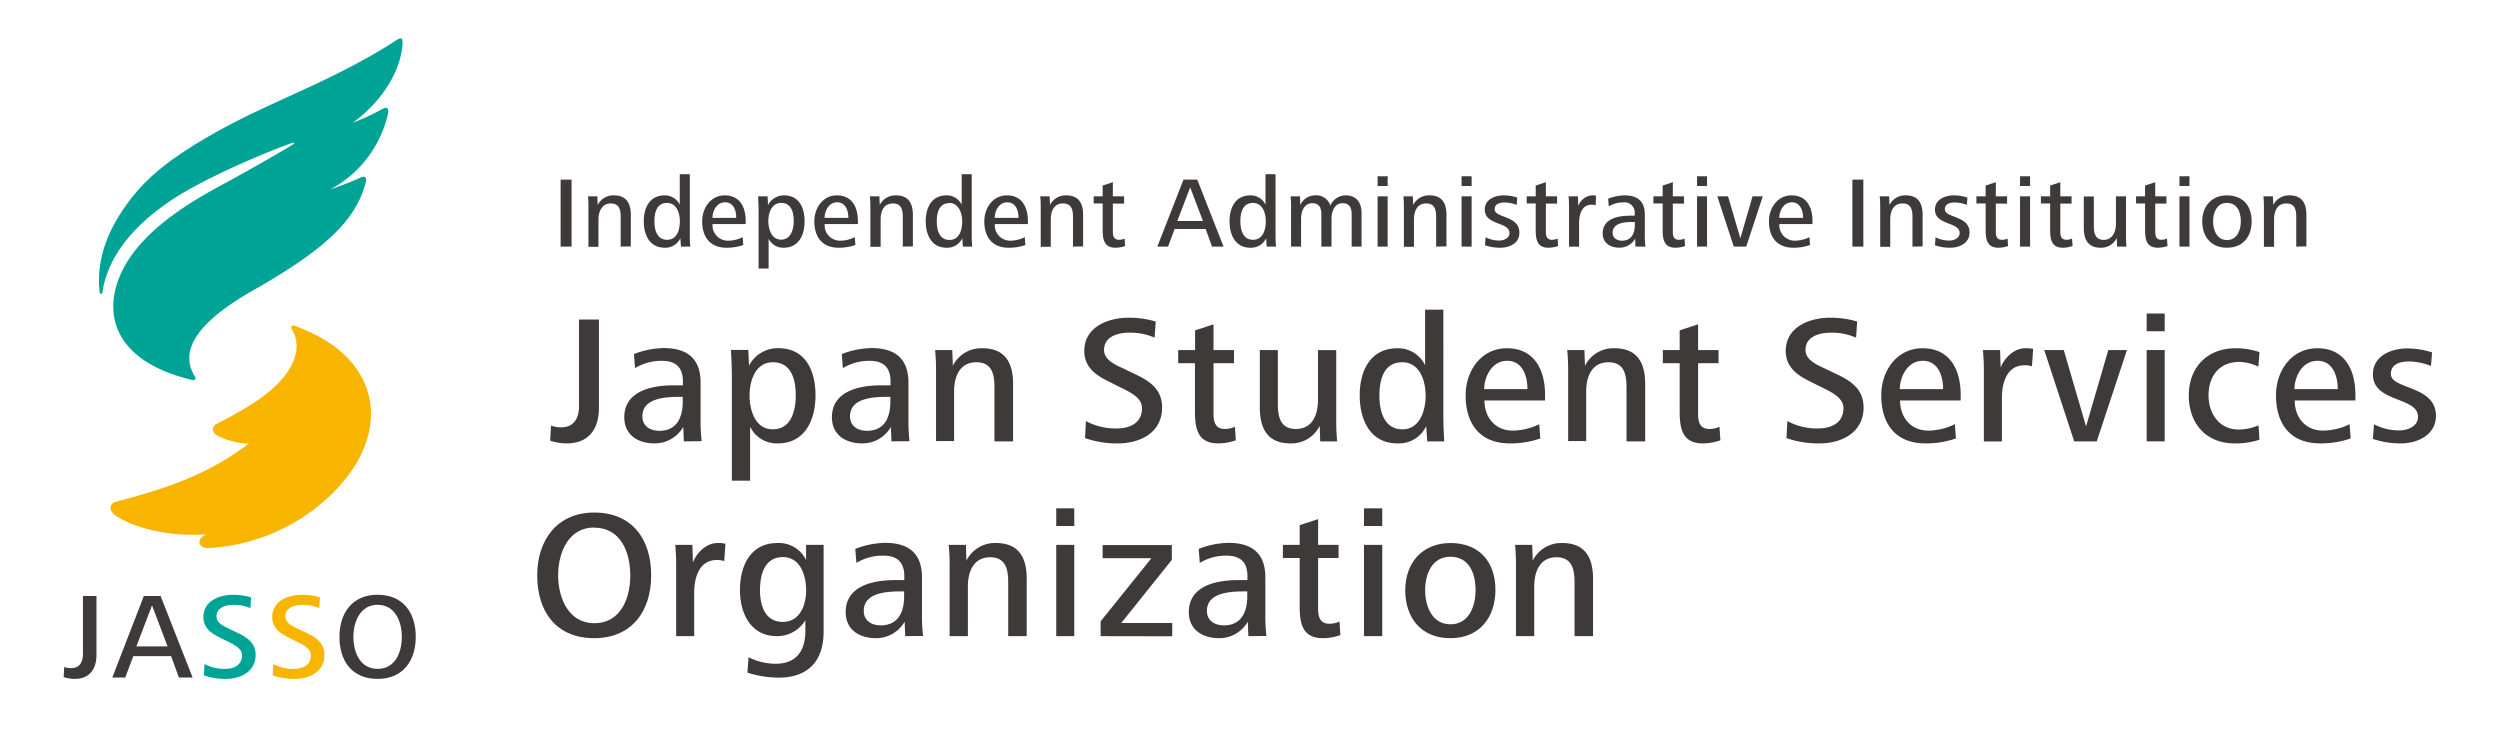 <svg xmlns="http://www.w3.org/2000/svg" viewBox="0 0 554.35 164.41"><defs><style>.cls-1{fill:none;}.cls-2{fill:#3e3a39;}.cls-3{fill:#f8b500;}.cls-4{fill:#00a496;}</style></defs><g id="レイヤー_2" data-name="レイヤー 2"><g id="mark"><rect class="cls-1" width="554.35" height="164.41"/><rect class="cls-1" x="540.18" width="14.17" height="164.41"/><path class="cls-2" d="M124.31,54.68V39.83h2.43V54.68Z"/><path class="cls-2" d="M137.63,54.68V48.11c0-1.56-.29-3-2.21-3s-2.72,1.8-2.72,3.56v6.06h-2.22V46.11c0-.85,0-1.72-.11-2.57h2.09l.07,1.92a3.88,3.88,0,0,1,3.6-2.14c2.77,0,3.75,1.76,3.75,4.32v7Z"/><path class="cls-2" d="M151,54.68l-.14-1.85a3.68,3.68,0,0,1-3.49,2.1c-3.37,0-4.62-2.92-4.62-5.86s1.25-5.75,4.62-5.75a3.65,3.65,0,0,1,3.36,2.07V38.62h2.23V51.34c0,1.23,0,2.29.11,3.34ZM147.89,45c-2.29,0-2.78,2.18-2.78,4.05s.53,4.12,2.81,4.12,2.83-2.36,2.83-4.12S150.06,45,147.89,45Z"/><path class="cls-2" d="M158,49.69a3.41,3.41,0,0,0,3.45,3.68,7.42,7.42,0,0,0,3.23-.78l.13,1.74a11.07,11.07,0,0,1-3.72.6c-3.65,0-5.39-2.39-5.39-5.86,0-3,1.94-5.75,5-5.75,3.32,0,4.65,2.56,4.65,5.7v.67Zm2.76-4.83c-1.89,0-2.78,2-2.78,3.45h5.27C163.28,46.73,162.68,44.86,160.79,44.86Z"/><path class="cls-2" d="M173.8,54.93a3.59,3.59,0,0,1-3.37-2v6.61h-2.22V47.06c0-1.29-.05-2.42-.11-3.52h2.11l.09,1.92a4,4,0,0,1,3.54-2.14c3.39,0,4.57,2.79,4.57,5.75S177.16,54.93,173.8,54.93ZM173.22,45c-2.14,0-2.85,2.25-2.85,4s.67,4.14,2.83,4.14,2.8-2.29,2.8-4.14S175.51,45,173.22,45Z"/><path class="cls-2" d="M182.86,49.69a3.41,3.41,0,0,0,3.45,3.68,7.39,7.39,0,0,0,3.23-.78l.14,1.74a11.15,11.15,0,0,1-3.72.6c-3.65,0-5.39-2.39-5.39-5.86,0-3,1.94-5.75,5-5.75,3.32,0,4.66,2.56,4.66,5.7v.67Zm2.76-4.83c-1.89,0-2.78,2-2.78,3.45h5.28C188.12,46.73,187.52,44.86,185.62,44.86Z"/><path class="cls-2" d="M200.19,54.68V48.11c0-1.56-.29-3-2.2-3-2.08,0-2.72,1.8-2.72,3.56v6.06H193V46.11a24.55,24.55,0,0,0-.11-2.57H195l.07,1.92a3.89,3.89,0,0,1,3.61-2.14c2.76,0,3.74,1.76,3.74,4.32v7Z"/><path class="cls-2" d="M213.51,54.68l-.13-1.85a3.68,3.68,0,0,1-3.5,2.1c-3.36,0-4.61-2.92-4.61-5.86s1.25-5.75,4.61-5.75a3.64,3.64,0,0,1,3.36,2.07V38.62h2.23V51.34c0,1.23,0,2.29.11,3.34Zm-3-9.64c-2.3,0-2.79,2.18-2.79,4.05s.54,4.12,2.81,4.12,2.83-2.36,2.83-4.12S212.62,45,210.46,45Z"/><path class="cls-2" d="M220.59,49.69A3.41,3.41,0,0,0,224,53.37a7.39,7.39,0,0,0,3.23-.78l.14,1.74a11.15,11.15,0,0,1-3.72.6c-3.65,0-5.39-2.39-5.39-5.86,0-3,1.94-5.75,5-5.75,3.32,0,4.66,2.56,4.66,5.7v.67Zm2.76-4.83c-1.89,0-2.78,2-2.78,3.45h5.28C225.85,46.73,225.25,44.86,223.35,44.86Z"/><path class="cls-2" d="M237.92,54.68V48.11c0-1.56-.29-3-2.21-3-2.07,0-2.71,1.8-2.71,3.56v6.06h-2.23V46.11a24.55,24.55,0,0,0-.11-2.57h2.09l.07,1.92a3.89,3.89,0,0,1,3.61-2.14c2.76,0,3.74,1.76,3.74,4.32v7Z"/><path class="cls-2" d="M247.34,54.93c-2.38,0-2.83-1.65-2.83-3.81v-6h-2V43.54h2v-2.4l2.25-.74v3.14h2.5v1.61h-2.5v6.24c0,1,.25,1.78,1.38,1.78a2.93,2.93,0,0,0,1.23-.27l.11,1.65A6.61,6.61,0,0,1,247.34,54.93Z"/><path class="cls-2" d="M268.76,54.68l-1.42-3.9h-6.88L259,54.68h-2.37l5.8-14.85h3.05l5.83,14.85Zm-4.85-13.14L261.06,49h5.68Z"/><path class="cls-2" d="M280.88,54.68l-.13-1.85a3.68,3.68,0,0,1-3.5,2.1c-3.36,0-4.61-2.92-4.61-5.86s1.25-5.75,4.61-5.75a3.64,3.64,0,0,1,3.36,2.07V38.62h2.23V51.34c0,1.23,0,2.29.11,3.34ZM277.83,45c-2.3,0-2.79,2.18-2.79,4.05s.54,4.12,2.81,4.12,2.83-2.36,2.83-4.12S280,45,277.83,45Z"/><path class="cls-2" d="M299.72,54.68V47.53c0-1.36-.42-2.47-2-2.47-1.83,0-2.47,1.83-2.47,3.54v6.08H293V47.53c0-1.36-.42-2.47-2-2.47-1.83,0-2.5,1.83-2.5,3.54v6.08h-2.22V46.11c0-.85,0-1.72-.11-2.57h2.09l.07,1.92a3.61,3.61,0,0,1,3.4-2.14,3.22,3.22,0,0,1,3.26,2.27,3.7,3.7,0,0,1,3.4-2.27c2.43,0,3.52,1.65,3.52,3.94v7.42Z"/><path class="cls-2" d="M305.47,41.25V39.09h2.23v2.16Zm0,13.43V43.54h2.23V54.68Z"/><path class="cls-2" d="M318.45,54.68V48.11c0-1.56-.29-3-2.2-3-2.07,0-2.72,1.8-2.72,3.56v6.06H311.3V46.11a24.55,24.55,0,0,0-.11-2.57h2.1l.06,1.92A3.9,3.9,0,0,1,317,43.32c2.76,0,3.74,1.76,3.74,4.32v7Z"/><path class="cls-2" d="M324.09,41.25V39.09h2.23v2.16Zm0,13.43V43.54h2.23V54.68Z"/><path class="cls-2" d="M332.69,54.93a10.36,10.36,0,0,1-3.41-.54l.13-1.78a6.65,6.65,0,0,0,3,.73c1,0,2.3-.49,2.3-1.67,0-2.51-5.48-1.69-5.48-5.18,0-2.3,2.27-3.17,4.21-3.17a9.88,9.88,0,0,1,3,.49l-.14,1.63a7.33,7.33,0,0,0-2.69-.54c-1,0-2.19.27-2.19,1.52,0,1.94,5.48,1.36,5.48,5.12C337,53.88,334.76,54.93,332.69,54.93Z"/><path class="cls-2" d="M343.35,54.93c-2.38,0-2.82-1.65-2.82-3.81v-6h-2V43.54h2v-2.4l2.25-.74v3.14h2.49v1.61h-2.49v6.24c0,1,.24,1.78,1.38,1.78a2.92,2.92,0,0,0,1.22-.27l.11,1.65A6.52,6.52,0,0,1,343.35,54.93Z"/><path class="cls-2" d="M353.82,45.53a2.55,2.55,0,0,0-.91-.14c-2.18,0-2.76,2.25-2.76,4v5.3h-2.23V46.11a24.55,24.55,0,0,0-.11-2.57h2.09l.07,2.14a3.52,3.52,0,0,1,3-2.36,3.27,3.27,0,0,1,.93.09Z"/><path class="cls-2" d="M362.64,54.68l-.06-1.76a4,4,0,0,1-3.5,2c-2,0-3.7-1-3.7-3.19,0-2.89,2.76-3.9,6-3.9.29,0,.75,0,1.09,0V47.4A2.24,2.24,0,0,0,360,44.88a6.15,6.15,0,0,0-3.27.89l-.14-1.71a10.43,10.43,0,0,1,3.61-.74c2.87,0,4.52,1.25,4.52,4.23v4.66a20.11,20.11,0,0,0,.14,2.47Zm-.13-5.46h-.36c-1.8,0-4.56.16-4.56,2.39,0,1.2,1,1.76,2.07,1.76,2.14,0,2.85-1.67,2.85-3.54Z"/><path class="cls-2" d="M371.51,54.93c-2.39,0-2.83-1.65-2.83-3.81v-6h-2.05V43.54h2.05v-2.4l2.25-.74v3.14h2.49v1.61h-2.49v6.24c0,1,.24,1.78,1.38,1.78a2.92,2.92,0,0,0,1.22-.27l.12,1.65A6.61,6.61,0,0,1,371.51,54.93Z"/><path class="cls-2" d="M376.3,41.25V39.09h2.22v2.16Zm0,13.43V43.54h2.22V54.68Z"/><path class="cls-2" d="M387.21,54.68h-2.76L380.8,43.54h2.38l2.72,9.31,2.71-9.31h2.27Z"/><path class="cls-2" d="M394.56,49.69A3.41,3.41,0,0,0,398,53.37a7.42,7.42,0,0,0,3.23-.78l.13,1.74a11.06,11.06,0,0,1-3.71.6c-3.66,0-5.4-2.39-5.4-5.86,0-3,1.94-5.75,5-5.75,3.32,0,4.65,2.56,4.65,5.7v.67Zm2.76-4.83c-1.89,0-2.78,2-2.78,3.45h5.28C399.82,46.73,399.21,44.86,397.32,44.86Z"/><path class="cls-2" d="M410.75,54.68V39.83h2.43V54.68Z"/><path class="cls-2" d="M424.07,54.68V48.11c0-1.56-.29-3-2.21-3-2.07,0-2.72,1.8-2.72,3.56v6.06h-2.22V46.11a24.55,24.55,0,0,0-.11-2.57h2.09l.07,1.92a3.88,3.88,0,0,1,3.61-2.14c2.76,0,3.74,1.76,3.74,4.32v7Z"/><path class="cls-2" d="M432.46,54.93a10.34,10.34,0,0,1-3.4-.54l.13-1.78a6.59,6.59,0,0,0,3.05.73c1,0,2.29-.49,2.29-1.67,0-2.51-5.47-1.69-5.47-5.18,0-2.3,2.27-3.17,4.2-3.17a9.78,9.78,0,0,1,3,.49l-.13,1.63a7.35,7.35,0,0,0-2.7-.54c-1,0-2.18.27-2.18,1.52,0,1.94,5.48,1.36,5.48,5.12C436.74,53.88,434.53,54.93,432.46,54.93Z"/><path class="cls-2" d="M443.13,54.93c-2.38,0-2.83-1.65-2.83-3.81v-6h-2.05V43.54h2.05v-2.4l2.25-.74v3.14h2.5v1.61h-2.5v6.24c0,1,.25,1.78,1.38,1.78a2.93,2.93,0,0,0,1.23-.27l.11,1.65A6.61,6.61,0,0,1,443.13,54.93Z"/><path class="cls-2" d="M447.92,41.25V39.09h2.23v2.16Zm0,13.43V43.54h2.23V54.68Z"/><path class="cls-2" d="M457.43,54.93c-2.38,0-2.83-1.65-2.83-3.81v-6h-2.05V43.54h2.05v-2.4l2.25-.74v3.14h2.5v1.61h-2.5v6.24c0,1,.25,1.78,1.38,1.78a2.93,2.93,0,0,0,1.23-.27l.11,1.65A6.61,6.61,0,0,1,457.43,54.93Z"/><path class="cls-2" d="M469.44,54.68l-.07-1.89a3.86,3.86,0,0,1-3.59,2.14c-2.76,0-3.72-1.81-3.72-4.37v-7h2.23v6.55c0,1.56.29,3.08,2.21,3.08s2.69-1.81,2.69-3.57V43.54h2.23v8.58a24.36,24.36,0,0,0,.11,2.56Z"/><path class="cls-2" d="M478.48,54.93c-2.39,0-2.83-1.65-2.83-3.81v-6h-2V43.54h2v-2.4l2.25-.74v3.14h2.49v1.61H477.9v6.24c0,1,.24,1.78,1.38,1.78a2.92,2.92,0,0,0,1.22-.27l.12,1.65A6.61,6.61,0,0,1,478.48,54.93Z"/><path class="cls-2" d="M483.27,41.25V39.09h2.22v2.16Zm0,13.43V43.54h2.22V54.68Z"/><path class="cls-2" d="M493.8,54.93c-3.56,0-5.48-2.48-5.48-5.86s2.14-5.75,5.48-5.75c3.52,0,5.48,2.27,5.48,5.75S497.32,54.93,493.8,54.93Zm0-9.94c-2.22,0-3.07,2.12-3.07,4.08s.85,4.16,3.07,4.16,3.08-2.11,3.08-4.16S496.1,45,493.8,45Z"/><path class="cls-2" d="M509.17,54.68V48.11c0-1.56-.29-3-2.2-3-2.08,0-2.72,1.8-2.72,3.56v6.06H502V46.11a24.55,24.55,0,0,0-.11-2.57H504l.07,1.92a3.89,3.89,0,0,1,3.61-2.14c2.76,0,3.74,1.76,3.74,4.32v7Z"/><path class="cls-2" d="M125.67,98.32a11.45,11.45,0,0,1-3.68-.61l.2-3.36a5.63,5.63,0,0,0,2.31.4c2.87,0,3.89-2.18,3.89-4.66V70.86h4.41V90.54C132.8,95.16,130.49,98.32,125.67,98.32Z"/><path class="cls-2" d="M151.63,97.87l-.12-3.2a7.31,7.31,0,0,1-6.36,3.65c-3.64,0-6.72-1.83-6.72-5.8,0-5.26,5-7.08,11-7.08.53,0,1.38,0,2,0v-.85c0-3-1.46-4.58-4.62-4.58a11.21,11.21,0,0,0-6,1.62l-.24-3.12a19.09,19.09,0,0,1,6.56-1.33c5.22,0,8.22,2.27,8.22,7.69v8.46a37.61,37.61,0,0,0,.24,4.5ZM151.39,88h-.65c-3.28,0-8.3.28-8.3,4.33,0,2.19,1.78,3.2,3.76,3.2,3.89,0,5.19-3,5.19-6.44Z"/><path class="cls-2" d="M172.45,98.32a6.51,6.51,0,0,1-6.12-3.73v12h-4.05V84c0-2.35-.08-4.41-.2-6.4h3.85l.16,3.48a7.17,7.17,0,0,1,6.44-3.88c6.15,0,8.3,5.06,8.3,10.45S178.56,98.32,172.45,98.32Zm-1.06-18c-3.88,0-5.18,4.09-5.18,7.34s1.21,7.53,5.14,7.53c4.13,0,5.1-4.17,5.1-7.53S175.56,80.33,171.39,80.33Z"/><path class="cls-2" d="M197.67,97.87l-.12-3.2a7.28,7.28,0,0,1-6.35,3.65c-3.65,0-6.73-1.83-6.73-5.8,0-5.26,5-7.08,11-7.08.52,0,1.37,0,2,0v-.85c0-3-1.46-4.58-4.62-4.58a11.21,11.21,0,0,0-5.95,1.62l-.24-3.12a19.09,19.09,0,0,1,6.56-1.33c5.22,0,8.22,2.27,8.22,7.69v8.46a37.61,37.61,0,0,0,.24,4.5ZM197.43,88h-.65c-3.28,0-8.3.28-8.3,4.33,0,2.19,1.78,3.2,3.77,3.2,3.89,0,5.18-3,5.18-6.44Z"/><path class="cls-2" d="M220.51,97.87v-12c0-2.83-.52-5.54-4-5.54-3.77,0-4.95,3.28-4.95,6.47v11h-4V82.28a45.41,45.41,0,0,0-.21-4.66h3.81l.12,3.48a7.07,7.07,0,0,1,6.56-3.88c5,0,6.8,3.2,6.8,7.85v12.8Z"/><path class="cls-2" d="M247.88,98.32a21.19,21.19,0,0,1-7.29-1.18l.21-3.77A13.79,13.79,0,0,0,247.64,95c3,0,5.59-1.26,5.59-4.5,0-2.27-2.55-3.52-4.82-4.62l-2.75-1.38c-2.88-1.41-5.23-3.23-5.23-6.68,0-5.3,5.23-7.37,9.84-7.37a20.42,20.42,0,0,1,6,.85l-.25,3.57a13.41,13.41,0,0,0-5.63-1.1c-2.55,0-5.58.86-5.58,3.85,0,2,2.1,3.12,4.09,4l2.87,1.38c3.2,1.5,5.91,3.36,5.91,7.33C257.72,95.8,253,98.32,247.88,98.32Z"/><path class="cls-2" d="M270.11,98.32c-4.33,0-5.14-3-5.14-6.93V80.54h-3.72V77.62H265V73.25l4.09-1.34v5.71h4.54v2.92h-4.54V91.88c0,1.74.45,3.24,2.51,3.24a5.47,5.47,0,0,0,2.23-.49l.2,3A11.85,11.85,0,0,1,270.11,98.32Z"/><path class="cls-2" d="M292.75,97.87l-.12-3.44a7,7,0,0,1-6.52,3.89c-5,0-6.76-3.28-6.76-7.94V77.62h4V89.53c0,2.83.52,5.59,4,5.59,3.76,0,4.9-3.28,4.9-6.48v-11h4.05V93.21a45.4,45.4,0,0,0,.2,4.66Z"/><path class="cls-2" d="M316.48,97.87l-.24-3.36a6.71,6.71,0,0,1-6.36,3.81c-6.11,0-8.38-5.31-8.38-10.65s2.27-10.45,8.38-10.45A6.63,6.63,0,0,1,316,81V68.67h4.05V91.8c0,2.22.08,4.17.2,6.07Zm-5.55-17.54c-4.17,0-5.06,4-5.06,7.38s1,7.49,5.11,7.49c3.92,0,5.14-4.29,5.14-7.49S314.86,80.33,310.93,80.33Z"/><path class="cls-2" d="M329.16,88.8c0,3.72,2.35,6.68,6.27,6.68a13.51,13.51,0,0,0,5.88-1.42l.24,3.16a20.09,20.09,0,0,1-6.76,1.1c-6.64,0-9.8-4.34-9.8-10.65,0-5.55,3.52-10.45,9.15-10.45,6,0,8.46,4.65,8.46,10.36V88.8Zm5-8.79c-3.44,0-5.06,3.69-5.06,6.28h9.59C338.71,83.41,337.62,80,334.18,80Z"/><path class="cls-2" d="M360.66,97.87v-12c0-2.83-.52-5.54-4-5.54-3.76,0-4.94,3.28-4.94,6.47v11h-4V82.28a45.4,45.4,0,0,0-.2-4.66h3.81l.12,3.48A7.06,7.06,0,0,1,358,77.22c5,0,6.8,3.2,6.8,7.85v12.8Z"/><path class="cls-2" d="M377.59,98.32c-4.33,0-5.14-3-5.14-6.93V80.54h-3.73V77.62h3.73V73.25l4.09-1.34v5.71h4.53v2.92h-4.53V91.88c0,1.74.44,3.24,2.51,3.24a5.47,5.47,0,0,0,2.23-.49l.2,3A11.9,11.9,0,0,1,377.59,98.32Z"/><path class="cls-2" d="M403.42,98.32a21.19,21.19,0,0,1-7.29-1.18l.2-3.77A13.85,13.85,0,0,0,403.18,95c2.95,0,5.59-1.26,5.59-4.5,0-2.27-2.56-3.52-4.82-4.62l-2.76-1.38c-2.87-1.41-5.22-3.23-5.22-6.68,0-5.3,5.22-7.37,9.84-7.37a20.35,20.35,0,0,1,6,.85l-.24,3.57a13.44,13.44,0,0,0-5.63-1.1c-2.55,0-5.59.86-5.59,3.85,0,2,2.11,3.12,4.09,4l2.88,1.38c3.2,1.5,5.91,3.36,5.91,7.33C413.26,95.8,408.52,98.32,403.42,98.32Z"/><path class="cls-2" d="M421.32,88.8c0,3.72,2.35,6.68,6.27,6.68a13.51,13.51,0,0,0,5.88-1.42l.24,3.16a20,20,0,0,1-6.76,1.1c-6.64,0-9.8-4.34-9.8-10.65,0-5.55,3.52-10.45,9.15-10.45,6,0,8.46,4.65,8.46,10.36V88.8Zm5-8.79c-3.44,0-5.06,3.69-5.06,6.28h9.6C430.88,83.41,429.78,80,426.34,80Z"/><path class="cls-2" d="M450.56,81.23A4.47,4.47,0,0,0,448.9,81c-4,0-5,4.09-5,7.25v9.64h-4V82.28a45.41,45.41,0,0,0-.21-4.66h3.81l.12,3.89c.85-2.15,2.92-4.29,5.51-4.29a6.13,6.13,0,0,1,1.7.16Z"/><path class="cls-2" d="M464.93,97.87h-5l-6.64-20.25h4.33l4.94,16.93,4.94-16.93h4.13Z"/><path class="cls-2" d="M476,73.45V69.52H480v3.93Zm0,24.42V77.62H480V97.87Z"/><path class="cls-2" d="M495.51,98.32c-6.4,0-10.17-4.46-10.17-10.65s4.09-10.45,10.37-10.45a16.8,16.8,0,0,1,5.3.85l-.24,3.24a10,10,0,0,0-4.21-1.06c-4.46,0-6.84,3.16-6.84,7.42,0,4,2.34,7.57,6.68,7.57a11,11,0,0,0,4.41-.93l.2,3.19A16.71,16.71,0,0,1,495.51,98.32Z"/><path class="cls-2" d="M508.83,88.8c0,3.72,2.35,6.68,6.28,6.68A13.5,13.5,0,0,0,521,94.06l.24,3.16a20,20,0,0,1-6.76,1.1c-6.64,0-9.8-4.34-9.8-10.65,0-5.55,3.52-10.45,9.15-10.45,6,0,8.46,4.65,8.46,10.36V88.8Zm5-8.79c-3.44,0-5.06,3.69-5.06,6.28h9.6C518.39,83.41,517.29,80,513.85,80Z"/><path class="cls-2" d="M532.36,98.32a18.89,18.89,0,0,1-6.2-1l.25-3.24A11.92,11.92,0,0,0,532,95.44c1.87,0,4.17-.89,4.17-3,0-4.57-10-3.07-10-9.43,0-4.17,4.13-5.75,7.66-5.75a17.64,17.64,0,0,1,5.46.89l-.24,3a13.71,13.71,0,0,0-4.9-1c-1.78,0-4,.49-4,2.75,0,3.53,10,2.48,10,9.32C540.13,96.41,536.12,98.32,532.36,98.32Z"/><path class="cls-2" d="M131.76,141.51c-8.47,0-12.64-5.91-12.64-13.93,0-7.78,4.38-13.93,12.64-13.93,8.46,0,12.63,5.95,12.63,13.93S140.06,141.51,131.76,141.51Zm0-24.54c-5.79,0-8,5.67-8,10.61s2.27,10.61,8,10.61c5.91,0,8-5.55,8-10.61S137.67,117,131.76,117Z"/><path class="cls-2" d="M160.59,124.42a4.64,4.64,0,0,0-1.66-.24c-4,0-5,4.09-5,7.24v9.64h-4V125.47a45.08,45.08,0,0,0-.2-4.65h3.8l.12,3.88c.85-2.14,2.92-4.29,5.51-4.29a6.1,6.1,0,0,1,1.7.16Z"/><path class="cls-2" d="M172.62,150.26a23.51,23.51,0,0,1-6.89-1.1l.25-3.44a13.25,13.25,0,0,0,6,1.46c4.7,0,6.6-3,6.6-7.25v-2.39a7.32,7.32,0,0,1-6.28,3.52c-5.91,0-8.22-5.14-8.22-10.2,0-5.39,2.31-10.45,8.3-10.45a6.7,6.7,0,0,1,6.36,3.77v-3.36h3.89v19.11C182.66,146.49,179.3,150.26,172.62,150.26Zm1-26.73c-4.17,0-5.1,4-5.1,7.37,0,3.16,1,7,5.06,7,3.93,0,5.18-4,5.18-7C178.73,127.66,177.52,123.53,173.59,123.53Z"/><path class="cls-2" d="M200.72,141.06l-.12-3.2a7.31,7.31,0,0,1-6.36,3.65c-3.64,0-6.72-1.82-6.72-5.79,0-5.27,5-7.09,11-7.09.53,0,1.38,0,2,0v-.85c0-3-1.46-4.57-4.62-4.57a11.2,11.2,0,0,0-6,1.61l-.25-3.11a19.2,19.2,0,0,1,6.57-1.34c5.22,0,8.22,2.27,8.22,7.69v8.47a37.44,37.44,0,0,0,.24,4.49Zm-.24-9.92h-.65c-3.28,0-8.3.28-8.3,4.33,0,2.19,1.78,3.2,3.76,3.2,3.89,0,5.19-3,5.19-6.43Z"/><path class="cls-2" d="M223.56,141.06V129.12c0-2.84-.53-5.55-4-5.55-3.76,0-4.94,3.28-4.94,6.48v11h-4.05V125.47a45.08,45.08,0,0,0-.2-4.65h3.81l.12,3.48a7.06,7.06,0,0,1,6.56-3.89c5,0,6.8,3.2,6.8,7.86v12.79Z"/><path class="cls-2" d="M234.21,116.64v-3.92h4v3.92Zm0,24.42V120.82h4v20.24Z"/><path class="cls-2" d="M244.05,141.06v-3.28l11.26-14H244.5v-2.91h15.34v3.27l-11.21,14h11.3v2.95Z"/><path class="cls-2" d="M276.81,141.06l-.12-3.2a7.29,7.29,0,0,1-6.36,3.65c-3.64,0-6.72-1.82-6.72-5.79,0-5.27,5-7.09,11-7.09.53,0,1.38,0,2,0v-.85c0-3-1.46-4.57-4.62-4.57a11.2,11.2,0,0,0-5.95,1.61l-.24-3.11a19.1,19.1,0,0,1,6.56-1.34c5.22,0,8.22,2.27,8.22,7.69v8.47a37.44,37.44,0,0,0,.24,4.49Zm-.24-9.92h-.65c-3.28,0-8.3.28-8.3,4.33,0,2.19,1.78,3.2,3.77,3.2,3.88,0,5.18-3,5.18-6.43Z"/><path class="cls-2" d="M293.33,141.51c-4.33,0-5.14-3-5.14-6.93V123.73h-3.72v-2.91h3.72v-4.38l4.09-1.33v5.71h4.54v2.91h-4.54v11.34c0,1.74.45,3.24,2.51,3.24a5.31,5.31,0,0,0,2.23-.49l.2,3A11.6,11.6,0,0,1,293.33,141.51Z"/><path class="cls-2" d="M302.45,116.64v-3.92h4.05v3.92Zm0,24.42V120.82h4.05v20.24Z"/><path class="cls-2" d="M321.6,141.51c-6.48,0-10-4.5-10-10.65s3.89-10.45,10-10.45c6.4,0,10,4.13,10,10.45C331.56,137,328,141.51,321.6,141.51Zm0-18.06c-4.05,0-5.59,3.84-5.59,7.41s1.54,7.57,5.59,7.57,5.59-3.85,5.59-7.57S325.77,123.45,321.6,123.45Z"/><path class="cls-2" d="M349.14,141.06V129.12c0-2.84-.53-5.55-4-5.55-3.77,0-4.94,3.28-4.94,6.48v11h-4.05V125.47a45.08,45.08,0,0,0-.2-4.65h3.8l.12,3.48a7.08,7.08,0,0,1,6.56-3.89c5,0,6.81,3.2,6.81,7.86v12.79Z"/><path class="cls-3" d="M81,85.33c-2.34-5.65-7.4-10.11-15.8-13.13a.47.47,0,0,0-.55.71c2.92,4.62.29,11.35-10.11,17.5-2.85,1.69-5,2.82-6.39,3.52A1.38,1.38,0,0,0,48,96.47a15.67,15.67,0,0,0,7.17,1.89c-8.46,6.42-17.13,9.7-29.47,12.89-1.51.41-1.69,2,0,3.11,4.29,2.88,12.39,4.74,20,4.1-1.43.87-1.63,1.41-1.41,2.06s.75,1.1,2.27,1a42.61,42.61,0,0,0,24.85-10C81.66,102.78,84.11,92.87,81,85.33Z"/><path class="cls-4" d="M89.25,9.86c.11-1.59-.33-1.62-1.44-.9C74.54,17.61,60.65,22.27,48.93,28.74S31.48,40.07,27,46.91c-4.44,6.68-5.53,12.87-4.87,18a.29.29,0,0,0,.57,0c1-7.11,5.93-14.61,16.59-21.35,5.22-3.31,15.85-8.35,25.45-11.86.46-.16.77,0,.1.41-3.55,2.14-9.44,5.54-16.47,9.34-9.6,5.21-15.89,10.21-19.67,15.84-6.16,9.16-6.06,22.25,14.05,27a.47.47,0,0,0,.51-.73c-2.52-4-2.77-10.29,12.86-19.17,16.21-9.21,22.84-15.64,25-24,.25-1-.15-1.47-1.19-1-1.62.75-4.54,1.88-6.72,2.63A25.34,25.34,0,0,0,86.06,25.1c.22-1-.27-1.5-1.14-1a53.19,53.19,0,0,1-6.68,3.11C85.8,21.68,88.94,14.65,89.25,9.86Z"/><path class="cls-4" d="M50.09,150.54a14.11,14.11,0,0,1-4.88-.79l.13-2.52a9.25,9.25,0,0,0,4.59,1.08c2,0,3.74-.84,3.74-3,0-1.51-1.71-2.35-3.23-3.09l-1.84-.92c-1.93-.95-3.5-2.17-3.5-4.47,0-3.55,3.5-4.94,6.59-4.94a13.7,13.7,0,0,1,4,.57l-.17,2.39a9,9,0,0,0-3.76-.73c-1.71,0-3.75.57-3.75,2.57,0,1.36,1.41,2.09,2.74,2.71l1.93.93c2.14,1,4,2.25,4,4.9C56.67,148.85,53.5,150.54,50.09,150.54Z"/><path class="cls-3" d="M65.35,150.54a14.19,14.19,0,0,1-4.88-.79l.14-2.52a9.24,9.24,0,0,0,4.58,1.08c2,0,3.74-.84,3.74-3,0-1.51-1.71-2.35-3.23-3.09l-1.84-.92c-1.92-.95-3.5-2.17-3.5-4.47,0-3.55,3.5-4.94,6.59-4.94a13.7,13.7,0,0,1,4,.57l-.16,2.39a9.05,9.05,0,0,0-3.77-.73c-1.71,0-3.74.57-3.74,2.57,0,1.36,1.41,2.09,2.74,2.71l1.92.93c2.14,1,4,2.25,4,4.9C71.94,148.85,68.77,150.54,65.35,150.54Z"/><path class="cls-2" d="M16.58,150.54a7.66,7.66,0,0,1-2.47-.41l.14-2.25a3.63,3.63,0,0,0,1.54.27c1.93,0,2.6-1.46,2.6-3.12V132.15h3v13.18C21.35,148.42,19.8,150.54,16.58,150.54Z"/><path class="cls-2" d="M37.16,143.33H30.24l3.47-9.09Zm5.55,6.91-7.1-18.09H31.9l-7,18.09h2.87l1.79-4.75h8.38l1.73,4.75Z"/><path class="cls-2" d="M89.1,141.21c0,3.39-1.41,7.1-5.37,7.1s-5.37-3.79-5.37-7.1,1.5-7.1,5.37-7.1S89.1,137.82,89.1,141.21Zm3.09,0c0-5.34-2.79-9.33-8.46-9.33s-8.46,4.12-8.46,9.33c0,5.37,2.8,9.33,8.46,9.33S92.19,146.47,92.19,141.21Z"/><rect class="cls-1" x="14.17" y="8.51" width="77.95" height="141.73"/><rect class="cls-1" width="106.29" height="164.41"/></g></g></svg>